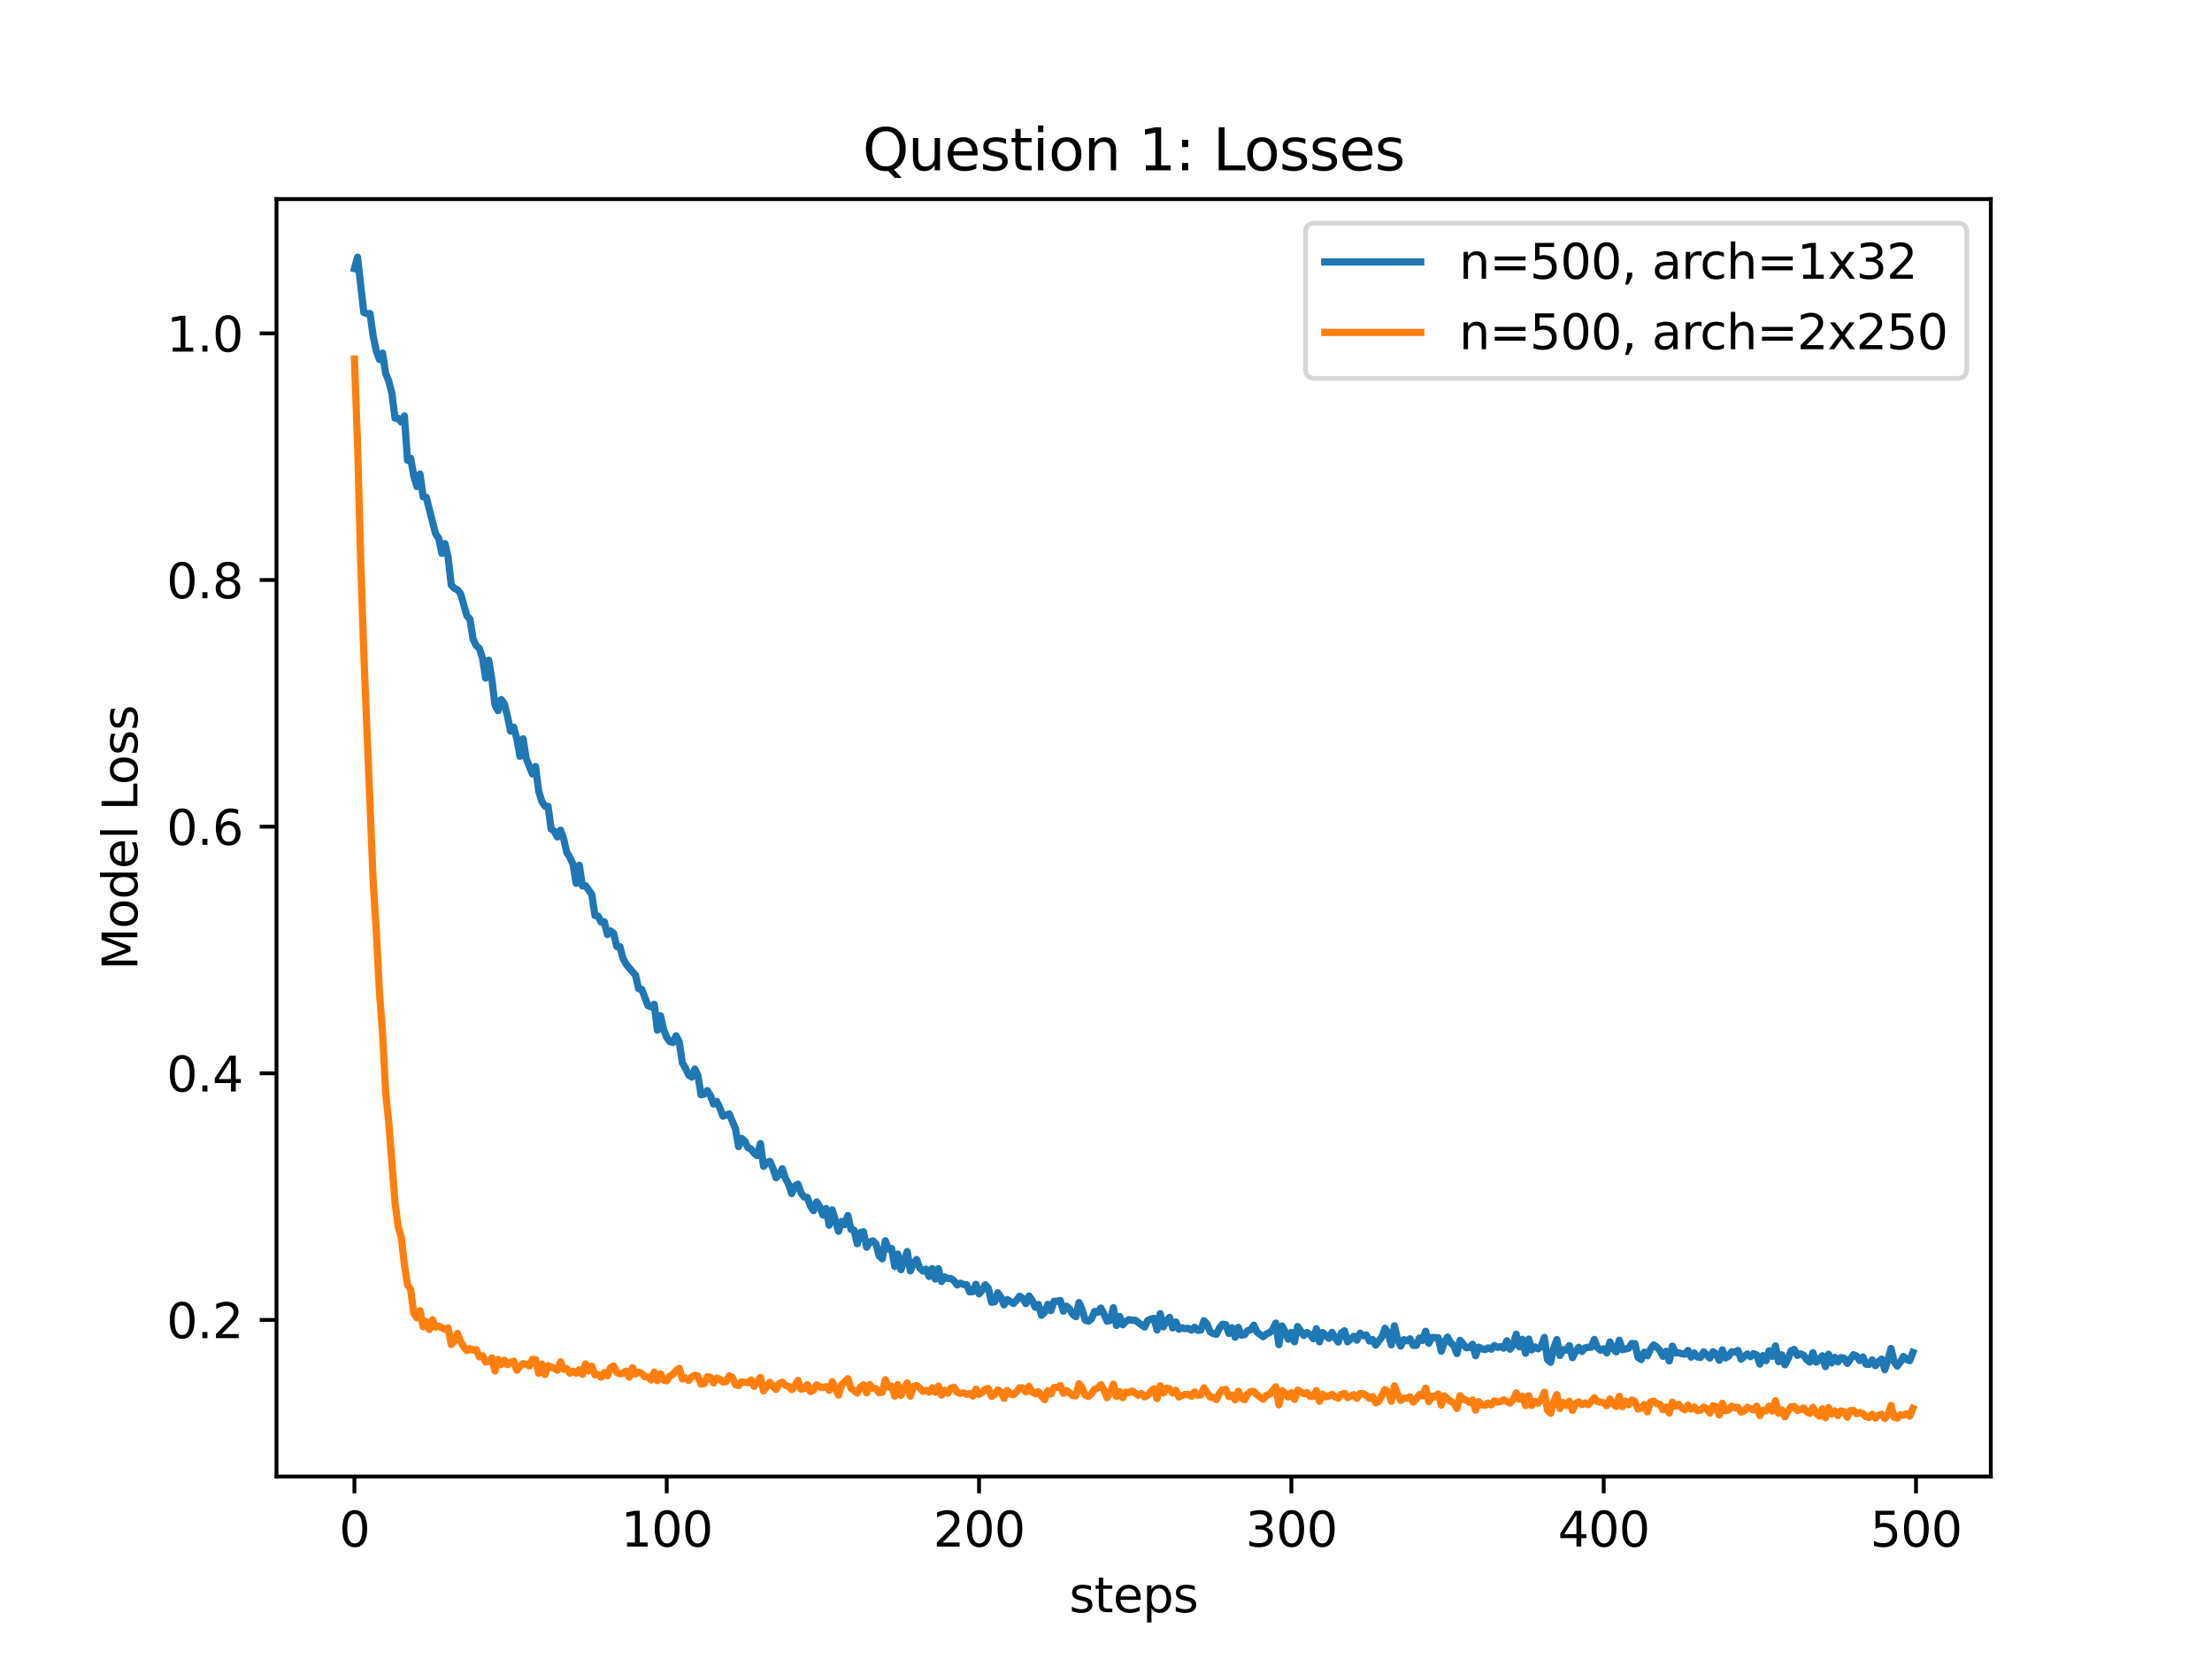 <?xml version="1.0" encoding="utf-8" standalone="no"?>
<!DOCTYPE svg PUBLIC "-//W3C//DTD SVG 1.1//EN"
  "http://www.w3.org/Graphics/SVG/1.1/DTD/svg11.dtd">
<svg height="345.6pt" version="1.1" viewBox="0 0 460.8 345.6" width="460.8pt" xmlns="http://www.w3.org/2000/svg" xmlns:xlink="http://www.w3.org/1999/xlink">
 <defs>
  <style type="text/css">*{stroke-linecap:butt;stroke-linejoin:round;}</style>
 </defs>
 <g id="figure_1">
  <g id="patch_1">
   <path d="M 0 345.6 
L 460.8 345.6 
L 460.8 0 
L 0 0 
z
" style="fill:#ffffff;"/>
  </g>
  <g id="axes_1">
   <g id="patch_2">
    <path d="M 57.6 307.584 
L 414.72 307.584 
L 414.72 41.472 
L 57.6 41.472 
z
" style="fill:#ffffff;"/>
   </g>
   <g id="matplotlib.axis_1">
    <g id="xtick_1">
     <g id="line2d_1">
      <defs>
       <path d="M 0 0 
L 0 3.5 
" id="m76ca72adc7" style="stroke:#000000;stroke-width:0.8;"/>
      </defs>
      <g>
       <use style="stroke:#000000;stroke-width:0.8;" x="73.833" xlink:href="#m76ca72adc7" y="307.584"/>
      </g>
     </g>
     <g id="text_1">
      <!-- 0 -->
      <g transform="translate(70.651 322.182)scale(0.1 -0.1)">
       <defs>
        <path d="M 2034 4250 
Q 1547 4250 1301 3770 
Q 1056 3291 1056 2328 
Q 1056 1369 1301 889 
Q 1547 409 2034 409 
Q 2525 409 2770 889 
Q 3016 1369 3016 2328 
Q 3016 3291 2770 3770 
Q 2525 4250 2034 4250 
z
M 2034 4750 
Q 2819 4750 3233 4129 
Q 3647 3509 3647 2328 
Q 3647 1150 3233 529 
Q 2819 -91 2034 -91 
Q 1250 -91 836 529 
Q 422 1150 422 2328 
Q 422 3509 836 4129 
Q 1250 4750 2034 4750 
z
" id="DejaVuSans-30" transform="scale(0.016)"/>
       </defs>
       <use xlink:href="#DejaVuSans-30"/>
      </g>
     </g>
    </g>
    <g id="xtick_2">
     <g id="line2d_2">
      <g>
       <use style="stroke:#000000;stroke-width:0.8;" x="138.894" xlink:href="#m76ca72adc7" y="307.584"/>
      </g>
     </g>
     <g id="text_2">
      <!-- 100 -->
      <g transform="translate(129.35 322.182)scale(0.1 -0.1)">
       <defs>
        <path d="M 794 531 
L 1825 531 
L 1825 4091 
L 703 3866 
L 703 4441 
L 1819 4666 
L 2450 4666 
L 2450 531 
L 3481 531 
L 3481 0 
L 794 0 
L 794 531 
z
" id="DejaVuSans-31" transform="scale(0.016)"/>
       </defs>
       <use xlink:href="#DejaVuSans-31"/>
       <use x="63.623" xlink:href="#DejaVuSans-30"/>
       <use x="127.246" xlink:href="#DejaVuSans-30"/>
      </g>
     </g>
    </g>
    <g id="xtick_3">
     <g id="line2d_3">
      <g>
       <use style="stroke:#000000;stroke-width:0.8;" x="203.955" xlink:href="#m76ca72adc7" y="307.584"/>
      </g>
     </g>
     <g id="text_3">
      <!-- 200 -->
      <g transform="translate(194.411 322.182)scale(0.1 -0.1)">
       <defs>
        <path d="M 1228 531 
L 3431 531 
L 3431 0 
L 469 0 
L 469 531 
Q 828 903 1448 1529 
Q 2069 2156 2228 2338 
Q 2531 2678 2651 2914 
Q 2772 3150 2772 3378 
Q 2772 3750 2511 3984 
Q 2250 4219 1831 4219 
Q 1534 4219 1204 4116 
Q 875 4013 500 3803 
L 500 4441 
Q 881 4594 1212 4672 
Q 1544 4750 1819 4750 
Q 2544 4750 2975 4387 
Q 3406 4025 3406 3419 
Q 3406 3131 3298 2873 
Q 3191 2616 2906 2266 
Q 2828 2175 2409 1742 
Q 1991 1309 1228 531 
z
" id="DejaVuSans-32" transform="scale(0.016)"/>
       </defs>
       <use xlink:href="#DejaVuSans-32"/>
       <use x="63.623" xlink:href="#DejaVuSans-30"/>
       <use x="127.246" xlink:href="#DejaVuSans-30"/>
      </g>
     </g>
    </g>
    <g id="xtick_4">
     <g id="line2d_4">
      <g>
       <use style="stroke:#000000;stroke-width:0.8;" x="269.016" xlink:href="#m76ca72adc7" y="307.584"/>
      </g>
     </g>
     <g id="text_4">
      <!-- 300 -->
      <g transform="translate(259.472 322.182)scale(0.1 -0.1)">
       <defs>
        <path d="M 2597 2516 
Q 3050 2419 3304 2112 
Q 3559 1806 3559 1356 
Q 3559 666 3084 287 
Q 2609 -91 1734 -91 
Q 1441 -91 1130 -33 
Q 819 25 488 141 
L 488 750 
Q 750 597 1062 519 
Q 1375 441 1716 441 
Q 2309 441 2620 675 
Q 2931 909 2931 1356 
Q 2931 1769 2642 2001 
Q 2353 2234 1838 2234 
L 1294 2234 
L 1294 2753 
L 1863 2753 
Q 2328 2753 2575 2939 
Q 2822 3125 2822 3475 
Q 2822 3834 2567 4026 
Q 2313 4219 1838 4219 
Q 1578 4219 1281 4162 
Q 984 4106 628 3988 
L 628 4550 
Q 988 4650 1302 4700 
Q 1616 4750 1894 4750 
Q 2613 4750 3031 4423 
Q 3450 4097 3450 3541 
Q 3450 3153 3228 2886 
Q 3006 2619 2597 2516 
z
" id="DejaVuSans-33" transform="scale(0.016)"/>
       </defs>
       <use xlink:href="#DejaVuSans-33"/>
       <use x="63.623" xlink:href="#DejaVuSans-30"/>
       <use x="127.246" xlink:href="#DejaVuSans-30"/>
      </g>
     </g>
    </g>
    <g id="xtick_5">
     <g id="line2d_5">
      <g>
       <use style="stroke:#000000;stroke-width:0.8;" x="334.077" xlink:href="#m76ca72adc7" y="307.584"/>
      </g>
     </g>
     <g id="text_5">
      <!-- 400 -->
      <g transform="translate(324.533 322.182)scale(0.1 -0.1)">
       <defs>
        <path d="M 2419 4116 
L 825 1625 
L 2419 1625 
L 2419 4116 
z
M 2253 4666 
L 3047 4666 
L 3047 1625 
L 3713 1625 
L 3713 1100 
L 3047 1100 
L 3047 0 
L 2419 0 
L 2419 1100 
L 313 1100 
L 313 1709 
L 2253 4666 
z
" id="DejaVuSans-34" transform="scale(0.016)"/>
       </defs>
       <use xlink:href="#DejaVuSans-34"/>
       <use x="63.623" xlink:href="#DejaVuSans-30"/>
       <use x="127.246" xlink:href="#DejaVuSans-30"/>
      </g>
     </g>
    </g>
    <g id="xtick_6">
     <g id="line2d_6">
      <g>
       <use style="stroke:#000000;stroke-width:0.8;" x="399.138" xlink:href="#m76ca72adc7" y="307.584"/>
      </g>
     </g>
     <g id="text_6">
      <!-- 500 -->
      <g transform="translate(389.594 322.182)scale(0.1 -0.1)">
       <defs>
        <path d="M 691 4666 
L 3169 4666 
L 3169 4134 
L 1269 4134 
L 1269 2991 
Q 1406 3038 1543 3061 
Q 1681 3084 1819 3084 
Q 2600 3084 3056 2656 
Q 3513 2228 3513 1497 
Q 3513 744 3044 326 
Q 2575 -91 1722 -91 
Q 1428 -91 1123 -41 
Q 819 9 494 109 
L 494 744 
Q 775 591 1075 516 
Q 1375 441 1709 441 
Q 2250 441 2565 725 
Q 2881 1009 2881 1497 
Q 2881 1984 2565 2268 
Q 2250 2553 1709 2553 
Q 1456 2553 1204 2497 
Q 953 2441 691 2322 
L 691 4666 
z
" id="DejaVuSans-35" transform="scale(0.016)"/>
       </defs>
       <use xlink:href="#DejaVuSans-35"/>
       <use x="63.623" xlink:href="#DejaVuSans-30"/>
       <use x="127.246" xlink:href="#DejaVuSans-30"/>
      </g>
     </g>
    </g>
    <g id="text_7">
     <!-- steps -->
     <g transform="translate(222.74 335.861)scale(0.1 -0.1)">
      <defs>
       <path d="M 2834 3397 
L 2834 2853 
Q 2591 2978 2328 3040 
Q 2066 3103 1784 3103 
Q 1356 3103 1142 2972 
Q 928 2841 928 2578 
Q 928 2378 1081 2264 
Q 1234 2150 1697 2047 
L 1894 2003 
Q 2506 1872 2764 1633 
Q 3022 1394 3022 966 
Q 3022 478 2636 193 
Q 2250 -91 1575 -91 
Q 1294 -91 989 -36 
Q 684 19 347 128 
L 347 722 
Q 666 556 975 473 
Q 1284 391 1588 391 
Q 1994 391 2212 530 
Q 2431 669 2431 922 
Q 2431 1156 2273 1281 
Q 2116 1406 1581 1522 
L 1381 1569 
Q 847 1681 609 1914 
Q 372 2147 372 2553 
Q 372 3047 722 3315 
Q 1072 3584 1716 3584 
Q 2034 3584 2315 3537 
Q 2597 3491 2834 3397 
z
" id="DejaVuSans-73" transform="scale(0.016)"/>
       <path d="M 1172 4494 
L 1172 3500 
L 2356 3500 
L 2356 3053 
L 1172 3053 
L 1172 1153 
Q 1172 725 1289 603 
Q 1406 481 1766 481 
L 2356 481 
L 2356 0 
L 1766 0 
Q 1100 0 847 248 
Q 594 497 594 1153 
L 594 3053 
L 172 3053 
L 172 3500 
L 594 3500 
L 594 4494 
L 1172 4494 
z
" id="DejaVuSans-74" transform="scale(0.016)"/>
       <path d="M 3597 1894 
L 3597 1613 
L 953 1613 
Q 991 1019 1311 708 
Q 1631 397 2203 397 
Q 2534 397 2845 478 
Q 3156 559 3463 722 
L 3463 178 
Q 3153 47 2828 -22 
Q 2503 -91 2169 -91 
Q 1331 -91 842 396 
Q 353 884 353 1716 
Q 353 2575 817 3079 
Q 1281 3584 2069 3584 
Q 2775 3584 3186 3129 
Q 3597 2675 3597 1894 
z
M 3022 2063 
Q 3016 2534 2758 2815 
Q 2500 3097 2075 3097 
Q 1594 3097 1305 2825 
Q 1016 2553 972 2059 
L 3022 2063 
z
" id="DejaVuSans-65" transform="scale(0.016)"/>
       <path d="M 1159 525 
L 1159 -1331 
L 581 -1331 
L 581 3500 
L 1159 3500 
L 1159 2969 
Q 1341 3281 1617 3432 
Q 1894 3584 2278 3584 
Q 2916 3584 3314 3078 
Q 3713 2572 3713 1747 
Q 3713 922 3314 415 
Q 2916 -91 2278 -91 
Q 1894 -91 1617 61 
Q 1341 213 1159 525 
z
M 3116 1747 
Q 3116 2381 2855 2742 
Q 2594 3103 2138 3103 
Q 1681 3103 1420 2742 
Q 1159 2381 1159 1747 
Q 1159 1113 1420 752 
Q 1681 391 2138 391 
Q 2594 391 2855 752 
Q 3116 1113 3116 1747 
z
" id="DejaVuSans-70" transform="scale(0.016)"/>
      </defs>
      <use xlink:href="#DejaVuSans-73"/>
      <use x="52.1" xlink:href="#DejaVuSans-74"/>
      <use x="91.309" xlink:href="#DejaVuSans-65"/>
      <use x="152.832" xlink:href="#DejaVuSans-70"/>
      <use x="216.309" xlink:href="#DejaVuSans-73"/>
     </g>
    </g>
   </g>
   <g id="matplotlib.axis_2">
    <g id="ytick_1">
     <g id="line2d_7">
      <defs>
       <path d="M 0 0 
L -3.5 0 
" id="m9df966c57f" style="stroke:#000000;stroke-width:0.8;"/>
      </defs>
      <g>
       <use style="stroke:#000000;stroke-width:0.8;" x="57.6" xlink:href="#m9df966c57f" y="274.959"/>
      </g>
     </g>
     <g id="text_8">
      <!-- 0.2 -->
      <g transform="translate(34.697 278.758)scale(0.1 -0.1)">
       <defs>
        <path d="M 684 794 
L 1344 794 
L 1344 0 
L 684 0 
L 684 794 
z
" id="DejaVuSans-2e" transform="scale(0.016)"/>
       </defs>
       <use xlink:href="#DejaVuSans-30"/>
       <use x="63.623" xlink:href="#DejaVuSans-2e"/>
       <use x="95.41" xlink:href="#DejaVuSans-32"/>
      </g>
     </g>
    </g>
    <g id="ytick_2">
     <g id="line2d_8">
      <g>
       <use style="stroke:#000000;stroke-width:0.8;" x="57.6" xlink:href="#m9df966c57f" y="223.582"/>
      </g>
     </g>
     <g id="text_9">
      <!-- 0.4 -->
      <g transform="translate(34.697 227.381)scale(0.1 -0.1)">
       <use xlink:href="#DejaVuSans-30"/>
       <use x="63.623" xlink:href="#DejaVuSans-2e"/>
       <use x="95.41" xlink:href="#DejaVuSans-34"/>
      </g>
     </g>
    </g>
    <g id="ytick_3">
     <g id="line2d_9">
      <g>
       <use style="stroke:#000000;stroke-width:0.8;" x="57.6" xlink:href="#m9df966c57f" y="172.205"/>
      </g>
     </g>
     <g id="text_10">
      <!-- 0.6 -->
      <g transform="translate(34.697 176.004)scale(0.1 -0.1)">
       <defs>
        <path d="M 2113 2584 
Q 1688 2584 1439 2293 
Q 1191 2003 1191 1497 
Q 1191 994 1439 701 
Q 1688 409 2113 409 
Q 2538 409 2786 701 
Q 3034 994 3034 1497 
Q 3034 2003 2786 2293 
Q 2538 2584 2113 2584 
z
M 3366 4563 
L 3366 3988 
Q 3128 4100 2886 4159 
Q 2644 4219 2406 4219 
Q 1781 4219 1451 3797 
Q 1122 3375 1075 2522 
Q 1259 2794 1537 2939 
Q 1816 3084 2150 3084 
Q 2853 3084 3261 2657 
Q 3669 2231 3669 1497 
Q 3669 778 3244 343 
Q 2819 -91 2113 -91 
Q 1303 -91 875 529 
Q 447 1150 447 2328 
Q 447 3434 972 4092 
Q 1497 4750 2381 4750 
Q 2619 4750 2861 4703 
Q 3103 4656 3366 4563 
z
" id="DejaVuSans-36" transform="scale(0.016)"/>
       </defs>
       <use xlink:href="#DejaVuSans-30"/>
       <use x="63.623" xlink:href="#DejaVuSans-2e"/>
       <use x="95.41" xlink:href="#DejaVuSans-36"/>
      </g>
     </g>
    </g>
    <g id="ytick_4">
     <g id="line2d_10">
      <g>
       <use style="stroke:#000000;stroke-width:0.8;" x="57.6" xlink:href="#m9df966c57f" y="120.827"/>
      </g>
     </g>
     <g id="text_11">
      <!-- 0.8 -->
      <g transform="translate(34.697 124.626)scale(0.1 -0.1)">
       <defs>
        <path d="M 2034 2216 
Q 1584 2216 1326 1975 
Q 1069 1734 1069 1313 
Q 1069 891 1326 650 
Q 1584 409 2034 409 
Q 2484 409 2743 651 
Q 3003 894 3003 1313 
Q 3003 1734 2745 1975 
Q 2488 2216 2034 2216 
z
M 1403 2484 
Q 997 2584 770 2862 
Q 544 3141 544 3541 
Q 544 4100 942 4425 
Q 1341 4750 2034 4750 
Q 2731 4750 3128 4425 
Q 3525 4100 3525 3541 
Q 3525 3141 3298 2862 
Q 3072 2584 2669 2484 
Q 3125 2378 3379 2068 
Q 3634 1759 3634 1313 
Q 3634 634 3220 271 
Q 2806 -91 2034 -91 
Q 1263 -91 848 271 
Q 434 634 434 1313 
Q 434 1759 690 2068 
Q 947 2378 1403 2484 
z
M 1172 3481 
Q 1172 3119 1398 2916 
Q 1625 2713 2034 2713 
Q 2441 2713 2670 2916 
Q 2900 3119 2900 3481 
Q 2900 3844 2670 4047 
Q 2441 4250 2034 4250 
Q 1625 4250 1398 4047 
Q 1172 3844 1172 3481 
z
" id="DejaVuSans-38" transform="scale(0.016)"/>
       </defs>
       <use xlink:href="#DejaVuSans-30"/>
       <use x="63.623" xlink:href="#DejaVuSans-2e"/>
       <use x="95.41" xlink:href="#DejaVuSans-38"/>
      </g>
     </g>
    </g>
    <g id="ytick_5">
     <g id="line2d_11">
      <g>
       <use style="stroke:#000000;stroke-width:0.8;" x="57.6" xlink:href="#m9df966c57f" y="69.45"/>
      </g>
     </g>
     <g id="text_12">
      <!-- 1.0 -->
      <g transform="translate(34.697 73.249)scale(0.1 -0.1)">
       <use xlink:href="#DejaVuSans-31"/>
       <use x="63.623" xlink:href="#DejaVuSans-2e"/>
       <use x="95.41" xlink:href="#DejaVuSans-30"/>
      </g>
     </g>
    </g>
    <g id="text_13">
     <!-- Model Loss -->
     <g transform="translate(28.617 202.098)rotate(-90)scale(0.1 -0.1)">
      <defs>
       <path d="M 628 4666 
L 1569 4666 
L 2759 1491 
L 3956 4666 
L 4897 4666 
L 4897 0 
L 4281 0 
L 4281 4097 
L 3078 897 
L 2444 897 
L 1241 4097 
L 1241 0 
L 628 0 
L 628 4666 
z
" id="DejaVuSans-4d" transform="scale(0.016)"/>
       <path d="M 1959 3097 
Q 1497 3097 1228 2736 
Q 959 2375 959 1747 
Q 959 1119 1226 758 
Q 1494 397 1959 397 
Q 2419 397 2687 759 
Q 2956 1122 2956 1747 
Q 2956 2369 2687 2733 
Q 2419 3097 1959 3097 
z
M 1959 3584 
Q 2709 3584 3137 3096 
Q 3566 2609 3566 1747 
Q 3566 888 3137 398 
Q 2709 -91 1959 -91 
Q 1206 -91 779 398 
Q 353 888 353 1747 
Q 353 2609 779 3096 
Q 1206 3584 1959 3584 
z
" id="DejaVuSans-6f" transform="scale(0.016)"/>
       <path d="M 2906 2969 
L 2906 4863 
L 3481 4863 
L 3481 0 
L 2906 0 
L 2906 525 
Q 2725 213 2448 61 
Q 2172 -91 1784 -91 
Q 1150 -91 751 415 
Q 353 922 353 1747 
Q 353 2572 751 3078 
Q 1150 3584 1784 3584 
Q 2172 3584 2448 3432 
Q 2725 3281 2906 2969 
z
M 947 1747 
Q 947 1113 1208 752 
Q 1469 391 1925 391 
Q 2381 391 2643 752 
Q 2906 1113 2906 1747 
Q 2906 2381 2643 2742 
Q 2381 3103 1925 3103 
Q 1469 3103 1208 2742 
Q 947 2381 947 1747 
z
" id="DejaVuSans-64" transform="scale(0.016)"/>
       <path d="M 603 4863 
L 1178 4863 
L 1178 0 
L 603 0 
L 603 4863 
z
" id="DejaVuSans-6c" transform="scale(0.016)"/>
       <path id="DejaVuSans-20" transform="scale(0.016)"/>
       <path d="M 628 4666 
L 1259 4666 
L 1259 531 
L 3531 531 
L 3531 0 
L 628 0 
L 628 4666 
z
" id="DejaVuSans-4c" transform="scale(0.016)"/>
      </defs>
      <use xlink:href="#DejaVuSans-4d"/>
      <use x="86.279" xlink:href="#DejaVuSans-6f"/>
      <use x="147.461" xlink:href="#DejaVuSans-64"/>
      <use x="210.938" xlink:href="#DejaVuSans-65"/>
      <use x="272.461" xlink:href="#DejaVuSans-6c"/>
      <use x="300.244" xlink:href="#DejaVuSans-20"/>
      <use x="332.031" xlink:href="#DejaVuSans-4c"/>
      <use x="385.994" xlink:href="#DejaVuSans-6f"/>
      <use x="447.176" xlink:href="#DejaVuSans-73"/>
      <use x="499.275" xlink:href="#DejaVuSans-73"/>
     </g>
    </g>
   </g>
   <g id="line2d_12">
    <path clip-path="url(#p68b4cc0ec9)" d="M 73.833 55.967 
L 74.483 53.568 
L 75.785 65.085 
L 76.435 65.334 
L 77.086 65.322 
L 77.736 70.009 
L 78.387 73.131 
L 79.038 74.884 
L 79.688 73.551 
L 80.339 77.78 
L 80.989 79.397 
L 81.64 81.946 
L 82.291 87.108 
L 82.941 87.149 
L 83.592 87.921 
L 84.242 86.648 
L 84.893 95.896 
L 85.544 95.457 
L 86.194 99.14 
L 86.845 101.352 
L 87.496 98.759 
L 88.146 103.489 
L 88.797 103.59 
L 90.749 111.21 
L 91.399 112.167 
L 92.05 115.294 
L 92.7 113.242 
L 93.351 116.079 
L 94.002 121.874 
L 94.652 122.55 
L 95.303 122.877 
L 95.953 123.675 
L 97.255 128.262 
L 97.905 129.014 
L 98.556 133.164 
L 99.207 134.494 
L 99.857 135.075 
L 100.508 137.074 
L 101.158 141.251 
L 101.809 137.54 
L 102.46 141.482 
L 103.11 146.832 
L 103.761 148.062 
L 104.411 145.723 
L 105.062 146.617 
L 105.713 149.203 
L 106.363 152.313 
L 107.014 151.478 
L 107.664 153.915 
L 108.315 157.56 
L 108.966 153.901 
L 109.616 158.006 
L 110.918 161.239 
L 111.568 159.682 
L 112.219 164.823 
L 112.869 166.926 
L 113.52 167.952 
L 114.171 167.967 
L 114.821 172.706 
L 115.472 173.164 
L 116.122 174.354 
L 116.773 172.933 
L 117.424 174.761 
L 118.074 177.594 
L 118.725 178.639 
L 119.375 180.062 
L 120.026 184.022 
L 120.677 180.25 
L 121.327 184.568 
L 121.978 184.494 
L 123.279 186.309 
L 123.93 190.719 
L 124.58 190.828 
L 125.231 192.109 
L 125.882 192.009 
L 126.532 194.675 
L 127.183 193.929 
L 127.833 194.425 
L 128.484 197.189 
L 129.135 197.195 
L 129.785 199.619 
L 130.436 200.88 
L 131.737 202.409 
L 132.388 203.15 
L 133.038 205.953 
L 133.689 206.102 
L 134.99 209.5 
L 135.641 209.762 
L 136.291 209.213 
L 136.942 214.606 
L 137.593 211.599 
L 138.243 214.462 
L 138.894 216.11 
L 139.544 216.979 
L 140.195 217.18 
L 140.846 215.77 
L 141.496 217.049 
L 142.147 221.414 
L 142.797 222.525 
L 143.448 223.925 
L 144.099 224.388 
L 144.749 222.699 
L 145.4 224.103 
L 146.05 228.069 
L 146.701 227.932 
L 147.352 227.194 
L 148.002 228.24 
L 148.653 230.001 
L 149.304 229.451 
L 149.954 230.771 
L 150.605 232.527 
L 151.906 232.046 
L 153.207 235.133 
L 153.858 238.861 
L 154.508 237.155 
L 155.159 237.71 
L 155.81 239.111 
L 156.46 239.387 
L 157.111 240.252 
L 157.761 240.754 
L 158.412 238.222 
L 159.063 242.981 
L 159.713 242.244 
L 160.364 241.929 
L 161.015 243.376 
L 161.665 245.344 
L 162.316 244.698 
L 162.966 243.473 
L 163.617 245.494 
L 164.268 246.676 
L 164.918 248.639 
L 165.569 247.088 
L 166.219 246.673 
L 166.87 248.522 
L 167.521 249.373 
L 168.171 249.426 
L 168.822 251.23 
L 169.472 252.204 
L 170.123 250.372 
L 170.774 251.356 
L 171.424 253.111 
L 172.075 251.754 
L 172.725 255.241 
L 173.376 252.034 
L 174.677 256.503 
L 175.328 254.439 
L 175.979 255.121 
L 176.629 253.208 
L 177.28 256.101 
L 177.93 256.28 
L 178.581 259.097 
L 179.232 256.769 
L 179.882 256.591 
L 180.533 259.816 
L 181.183 258.777 
L 181.834 258.486 
L 182.485 259.12 
L 183.135 261.607 
L 183.786 262.236 
L 184.436 258.483 
L 185.087 260.179 
L 185.738 260.082 
L 186.388 263.827 
L 187.039 261.257 
L 187.69 264.499 
L 188.991 260.713 
L 189.641 264.754 
L 190.292 263.268 
L 190.943 262.381 
L 191.593 264.129 
L 192.244 264.778 
L 192.894 264.385 
L 193.545 265.918 
L 194.196 264.266 
L 194.846 266.46 
L 195.497 264.295 
L 196.147 266.958 
L 196.798 266.003 
L 197.449 266.342 
L 198.099 266.332 
L 198.75 266.819 
L 199.401 267.676 
L 200.051 267.311 
L 200.702 267.583 
L 201.352 267.615 
L 202.003 269.111 
L 202.654 269.074 
L 203.304 267.554 
L 203.955 269.543 
L 204.605 268.795 
L 205.256 267.645 
L 205.907 268.4 
L 206.557 271.307 
L 207.208 271.188 
L 207.858 269.301 
L 208.509 270.226 
L 209.16 271.839 
L 209.81 270.718 
L 211.112 271.541 
L 211.762 270.862 
L 212.413 270.018 
L 213.063 270.478 
L 213.714 271.572 
L 214.365 269.984 
L 215.015 270.885 
L 215.666 272.326 
L 216.316 271.734 
L 216.967 273.993 
L 217.618 273.399 
L 218.268 271.712 
L 218.919 273.031 
L 219.569 271.073 
L 220.22 271.062 
L 220.871 270.918 
L 221.521 273.137 
L 222.172 272.104 
L 222.822 272.688 
L 223.473 273.823 
L 224.124 274.289 
L 224.774 271.346 
L 225.425 272.83 
L 226.076 275.008 
L 226.726 275.215 
L 227.377 274.748 
L 228.027 273.198 
L 228.678 273.374 
L 229.329 272.497 
L 229.979 273.738 
L 230.63 275.233 
L 231.28 275.072 
L 231.931 272.416 
L 232.582 276.124 
L 233.232 274.23 
L 233.883 275.977 
L 234.533 275.288 
L 235.184 274.891 
L 235.835 275.056 
L 236.485 275.029 
L 238.437 276.446 
L 239.088 275.084 
L 239.738 274.783 
L 240.389 274.635 
L 241.04 277.065 
L 241.69 273.661 
L 242.341 276.408 
L 242.991 275.187 
L 243.642 274.428 
L 244.293 276.639 
L 244.943 275.383 
L 245.594 276.907 
L 246.244 276.601 
L 246.895 276.782 
L 247.546 276.715 
L 248.196 277.095 
L 248.847 276.484 
L 249.498 277.135 
L 250.148 277.083 
L 250.799 275.12 
L 251.449 275.818 
L 252.1 277.461 
L 252.751 277.808 
L 253.401 277.967 
L 254.052 276.626 
L 254.702 275.855 
L 255.353 275.968 
L 256.004 277.789 
L 256.654 276.59 
L 257.305 278.574 
L 257.955 276.512 
L 258.606 278.156 
L 259.257 278.042 
L 259.907 277.205 
L 260.558 277.004 
L 261.208 276.057 
L 261.859 277.517 
L 263.16 278.463 
L 263.811 277.891 
L 264.462 277.621 
L 265.112 277.011 
L 265.763 275.618 
L 266.413 280.113 
L 267.064 276.215 
L 267.715 277.381 
L 268.365 278.981 
L 269.016 277.565 
L 269.666 279.521 
L 270.317 276.337 
L 271.618 278.203 
L 272.269 277.588 
L 272.919 278.006 
L 273.57 278.884 
L 274.221 276.809 
L 274.871 279.527 
L 275.522 277.586 
L 276.823 278.802 
L 277.474 277.561 
L 278.124 278.681 
L 278.775 279.572 
L 279.426 277.701 
L 280.076 277.23 
L 280.727 279.538 
L 282.028 278.36 
L 282.679 279.179 
L 283.329 277.72 
L 283.98 278.253 
L 284.63 278.107 
L 285.281 279.366 
L 285.932 279.031 
L 286.582 280.225 
L 287.884 278.498 
L 288.534 276.692 
L 289.185 277.711 
L 289.835 280.164 
L 290.486 276.181 
L 291.137 278.947 
L 291.787 280.415 
L 292.438 279.064 
L 293.088 279.317 
L 293.739 278.902 
L 294.39 280.253 
L 295.04 280.266 
L 295.691 278.718 
L 296.341 279.244 
L 296.992 277.328 
L 297.643 279.824 
L 298.293 278.613 
L 299.595 278.672 
L 300.245 281.484 
L 300.896 279.554 
L 301.546 278.533 
L 302.197 279.726 
L 302.848 280.333 
L 303.498 281.978 
L 304.149 279.203 
L 305.45 280.766 
L 306.101 280.7 
L 306.751 280.035 
L 307.402 282.431 
L 308.052 280.625 
L 308.703 280.983 
L 309.354 281.155 
L 310.004 280.777 
L 310.655 281.059 
L 311.305 280.296 
L 311.956 280.673 
L 312.607 280.529 
L 313.257 280.844 
L 313.908 279.307 
L 314.559 281.056 
L 315.209 280.238 
L 315.86 277.95 
L 316.51 280.572 
L 317.161 279.007 
L 317.812 281.907 
L 318.462 278.95 
L 319.113 281.202 
L 319.763 280.584 
L 320.414 280.994 
L 321.065 280.515 
L 321.715 278.606 
L 322.366 283.222 
L 323.016 283.794 
L 323.667 280.83 
L 324.318 279.059 
L 324.968 282.367 
L 325.619 281.164 
L 326.27 281.263 
L 326.92 280.314 
L 327.571 282.828 
L 328.221 281.547 
L 328.872 280.663 
L 329.523 281.549 
L 330.173 280.792 
L 330.824 280.652 
L 331.474 280.663 
L 332.125 279.025 
L 332.776 280.71 
L 333.426 281.299 
L 334.077 280.97 
L 334.727 281.837 
L 335.378 279.566 
L 336.029 280.927 
L 336.679 281.623 
L 337.33 279.196 
L 337.981 281.18 
L 339.282 280.854 
L 339.932 279.881 
L 340.583 279.886 
L 341.234 282.768 
L 341.884 283.224 
L 342.535 281.681 
L 343.185 282.425 
L 343.836 281.041 
L 344.487 280.176 
L 345.137 280.612 
L 345.788 281.369 
L 346.438 282.549 
L 347.089 281.484 
L 347.74 283.516 
L 348.39 280.426 
L 349.041 281.828 
L 349.691 281.794 
L 350.342 282.007 
L 350.993 282.094 
L 351.643 281.314 
L 352.294 282.71 
L 352.945 281.831 
L 353.595 282.686 
L 354.246 282.784 
L 354.896 281.616 
L 356.198 282.905 
L 356.848 281.58 
L 357.499 282.041 
L 358.149 283.371 
L 358.8 281.209 
L 359.451 282.885 
L 360.101 282.525 
L 360.752 281.584 
L 361.402 281.669 
L 362.053 281.319 
L 362.704 283.142 
L 364.005 282.049 
L 364.656 282.632 
L 365.306 281.981 
L 365.957 282.266 
L 366.607 284.171 
L 367.258 282.388 
L 367.909 283.457 
L 368.559 281.388 
L 369.21 282.557 
L 369.86 280.386 
L 370.511 283.658 
L 371.162 282.23 
L 371.812 284.316 
L 372.463 283.133 
L 373.113 281.41 
L 373.764 281.105 
L 374.415 282.346 
L 375.065 282.037 
L 375.716 282.308 
L 376.367 283.23 
L 377.017 283.749 
L 377.668 281.786 
L 378.318 283.762 
L 378.969 283.319 
L 379.62 282.427 
L 380.27 284.699 
L 380.921 282.107 
L 381.571 283.903 
L 382.222 282.75 
L 382.873 283.716 
L 383.523 282.796 
L 384.174 282.946 
L 384.824 284.016 
L 386.126 282.208 
L 386.776 282.506 
L 387.427 283.431 
L 388.078 282.68 
L 388.728 284.192 
L 389.379 284.244 
L 390.029 283.293 
L 390.68 284.501 
L 391.331 283.665 
L 391.981 283.121 
L 392.632 285.326 
L 393.282 283.33 
L 393.933 280.904 
L 394.584 283.669 
L 395.234 284.591 
L 395.885 283.737 
L 396.535 282.57 
L 397.186 283.242 
L 397.837 283.457 
L 398.487 281.734 
L 398.487 281.734 
" style="fill:none;stroke:#1f77b4;stroke-linecap:square;stroke-width:1.5;"/>
   </g>
   <g id="line2d_13">
    <path clip-path="url(#p68b4cc0ec9)" d="M 73.833 74.792 
L 74.483 92.36 
L 75.134 116.808 
L 75.785 136.078 
L 77.736 183.571 
L 78.387 194.076 
L 79.038 206.502 
L 79.688 215.073 
L 80.339 227.617 
L 80.989 233.825 
L 82.291 250.581 
L 82.941 255.501 
L 83.592 257.791 
L 84.242 263.426 
L 84.893 267.705 
L 85.544 268.571 
L 86.194 273.577 
L 86.845 274.531 
L 87.496 273.023 
L 88.146 276.392 
L 88.797 275.29 
L 89.447 276.949 
L 90.098 274.893 
L 90.749 276.473 
L 91.399 276.273 
L 92.7 276.936 
L 93.351 276.602 
L 94.002 280.079 
L 94.652 279.295 
L 95.303 277.771 
L 95.953 279.502 
L 96.604 280.563 
L 97.255 281.359 
L 97.905 280.942 
L 98.556 281.216 
L 99.207 281.169 
L 99.857 282.663 
L 100.508 282.427 
L 101.158 283.71 
L 101.809 283.631 
L 102.46 282.886 
L 103.11 285.614 
L 103.761 283.19 
L 104.411 284.266 
L 105.062 283.362 
L 105.713 284.276 
L 106.363 283.803 
L 107.014 283.54 
L 107.664 285.45 
L 108.315 284.633 
L 108.966 284.069 
L 109.616 284.2 
L 110.267 284.552 
L 110.918 283.195 
L 111.568 283.201 
L 112.219 286.088 
L 112.869 284.157 
L 113.52 286.351 
L 114.171 284.507 
L 114.821 284.753 
L 116.122 285.448 
L 116.773 283.693 
L 117.424 285.241 
L 118.074 285.111 
L 118.725 286.063 
L 119.375 285.647 
L 120.026 286.058 
L 120.677 285.341 
L 121.327 286.299 
L 121.978 284.125 
L 122.629 285.601 
L 123.279 284.598 
L 123.93 286.397 
L 124.58 286.34 
L 125.231 286.895 
L 125.882 285.941 
L 126.532 286.587 
L 127.183 284.895 
L 127.833 284.573 
L 128.484 285.929 
L 129.135 286.183 
L 129.785 286.068 
L 130.436 285.618 
L 131.086 286.889 
L 131.737 284.931 
L 132.388 286.214 
L 133.038 285.86 
L 133.689 286.127 
L 134.339 286.807 
L 134.99 286.842 
L 135.641 287.465 
L 136.291 285.836 
L 136.942 287.601 
L 137.593 286.174 
L 138.243 287.517 
L 138.894 287.645 
L 139.544 286.662 
L 140.195 286.279 
L 140.846 285.511 
L 141.496 285.051 
L 142.147 287.284 
L 142.797 287.035 
L 143.448 287.585 
L 144.099 286.84 
L 144.749 286.486 
L 145.4 286.668 
L 146.05 288.366 
L 146.701 288.243 
L 147.352 286.797 
L 148.002 286.907 
L 148.653 288.097 
L 149.304 287.079 
L 149.954 287.336 
L 150.605 287.887 
L 151.255 287.809 
L 151.906 286.615 
L 152.557 286.935 
L 153.207 288.459 
L 153.858 288.653 
L 154.508 287.838 
L 155.81 288.041 
L 156.46 287.466 
L 157.111 288.812 
L 158.412 286.948 
L 159.063 289.743 
L 160.364 287.946 
L 161.015 288.793 
L 161.665 289.442 
L 162.316 288.223 
L 162.966 287.934 
L 163.617 288.594 
L 164.268 288.791 
L 164.918 289.482 
L 165.569 288.75 
L 166.219 287.566 
L 166.87 289.382 
L 167.521 289.295 
L 168.171 288.443 
L 168.822 289.904 
L 169.472 289.572 
L 170.123 288.484 
L 170.774 288.916 
L 171.424 289.043 
L 172.075 288.857 
L 172.725 289.627 
L 173.376 287.834 
L 174.677 290.625 
L 175.328 288.52 
L 176.629 287.215 
L 177.28 289.201 
L 178.581 290.196 
L 179.232 288.956 
L 179.882 288.487 
L 180.533 290.159 
L 181.183 288.44 
L 181.834 289.242 
L 182.485 289.277 
L 183.135 290.159 
L 183.786 290.014 
L 184.436 287.425 
L 185.087 288.935 
L 185.738 288.75 
L 186.388 290.853 
L 187.039 288.432 
L 187.69 290.7 
L 188.34 289.128 
L 188.991 288.1 
L 189.641 290.858 
L 190.292 288.815 
L 190.943 288.65 
L 191.593 289.103 
L 192.244 289.847 
L 192.894 289.652 
L 193.545 290.021 
L 194.196 289.112 
L 194.846 290.027 
L 195.497 288.748 
L 196.147 290.621 
L 196.798 289.621 
L 197.449 290.225 
L 198.099 289.151 
L 198.75 289.003 
L 199.401 290.026 
L 200.051 290.28 
L 200.702 290.169 
L 201.352 290.459 
L 202.003 290.294 
L 202.654 290.825 
L 203.304 289.382 
L 203.955 290.469 
L 204.605 290.056 
L 205.256 289.408 
L 205.907 289.26 
L 206.557 290.906 
L 207.208 290.517 
L 207.858 289.539 
L 208.509 289.92 
L 209.16 291.302 
L 209.81 289.678 
L 210.461 290.336 
L 211.112 290.564 
L 211.762 289.954 
L 212.413 289.104 
L 213.063 289.155 
L 213.714 289.964 
L 214.365 288.802 
L 215.015 289.966 
L 215.666 290.34 
L 216.316 289.892 
L 216.967 290.88 
L 217.618 291.568 
L 218.268 289.711 
L 218.919 290.402 
L 219.569 289.037 
L 220.22 289.054 
L 220.871 288.625 
L 221.521 290.231 
L 222.172 289.669 
L 223.473 290.74 
L 224.124 290.772 
L 224.774 288.261 
L 225.425 289.116 
L 226.076 290.638 
L 226.726 290.916 
L 227.377 290.313 
L 228.027 289.404 
L 228.678 289.148 
L 229.329 288.455 
L 229.979 289.531 
L 230.63 291.178 
L 231.28 290.156 
L 231.931 288.356 
L 232.582 290.908 
L 233.232 289.882 
L 233.883 291.161 
L 234.533 290.017 
L 235.184 290.101 
L 235.835 289.778 
L 237.136 290.67 
L 237.787 290.289 
L 238.437 291.004 
L 239.088 290.682 
L 239.738 289.886 
L 240.389 289.309 
L 241.04 291.372 
L 241.69 288.685 
L 242.341 290.2 
L 242.991 289.165 
L 243.642 289.348 
L 244.293 290.207 
L 244.943 289.64 
L 245.594 291.022 
L 246.244 290.693 
L 246.895 290.488 
L 247.546 290.474 
L 248.196 290.857 
L 248.847 289.948 
L 249.498 290.669 
L 250.148 290.587 
L 250.799 289.114 
L 252.1 291.036 
L 252.751 291.097 
L 253.401 291.561 
L 254.052 290.235 
L 254.702 289.516 
L 255.353 289.447 
L 256.004 290.936 
L 256.654 290.621 
L 257.305 291.608 
L 257.955 289.802 
L 258.606 291.184 
L 259.257 291.596 
L 259.907 290.417 
L 260.558 289.886 
L 261.208 289.882 
L 261.859 290.562 
L 263.16 291.492 
L 263.811 290.683 
L 264.462 290.47 
L 265.763 288.889 
L 266.413 292.672 
L 267.064 289.71 
L 267.715 290.252 
L 268.365 291.014 
L 269.016 290.138 
L 269.666 291.531 
L 270.317 289.588 
L 271.618 290.336 
L 272.269 290.121 
L 272.919 290.897 
L 273.57 290.905 
L 274.221 289.683 
L 274.871 291.923 
L 275.522 290.405 
L 276.173 290.983 
L 276.823 290.816 
L 277.474 290.454 
L 278.124 290.978 
L 278.775 291.266 
L 279.426 290.455 
L 280.076 290.267 
L 280.727 291.141 
L 282.028 290.523 
L 282.679 291.295 
L 283.329 290.288 
L 283.98 290.313 
L 284.63 290.703 
L 285.281 291.322 
L 285.932 290.913 
L 286.582 292.243 
L 287.233 291.892 
L 288.534 289.471 
L 289.185 290.018 
L 289.835 291.908 
L 290.486 288.681 
L 291.137 290.39 
L 291.787 291.747 
L 292.438 291.284 
L 293.088 291.256 
L 293.739 290.988 
L 294.39 292.095 
L 295.04 291.433 
L 295.691 290.492 
L 296.341 290.793 
L 296.992 289.186 
L 297.643 291.993 
L 298.293 290.881 
L 298.944 290.99 
L 299.595 290.392 
L 300.245 292.719 
L 300.896 290.804 
L 302.197 291.914 
L 302.848 292.251 
L 303.498 293.408 
L 304.149 290.743 
L 304.799 291.476 
L 305.45 291.692 
L 306.101 292.144 
L 306.751 291.658 
L 307.402 293.757 
L 308.052 291.98 
L 308.703 292.68 
L 309.354 292.76 
L 310.004 292.284 
L 310.655 292.67 
L 311.305 291.825 
L 311.956 292.112 
L 312.607 291.934 
L 313.257 291.6 
L 314.559 292.287 
L 315.209 291.627 
L 315.86 290.16 
L 316.51 291.469 
L 317.161 290.867 
L 317.812 292.832 
L 318.462 290.752 
L 319.113 292.788 
L 319.763 291.931 
L 320.414 292.312 
L 321.065 291.564 
L 321.715 290.029 
L 322.366 293.734 
L 323.016 294.417 
L 323.667 292.003 
L 324.318 290.511 
L 324.968 293.423 
L 325.619 292.169 
L 326.27 292.796 
L 326.92 291.893 
L 327.571 293.815 
L 328.221 292.427 
L 328.872 292.022 
L 329.523 292.611 
L 330.173 292.248 
L 330.824 292.636 
L 331.474 291.992 
L 332.125 291.177 
L 332.776 291.962 
L 334.077 292.215 
L 334.727 292.828 
L 335.378 291.446 
L 336.029 292.477 
L 336.679 293.003 
L 337.33 290.879 
L 337.981 293.035 
L 338.631 291.874 
L 339.282 292.629 
L 339.932 291.633 
L 340.583 291.971 
L 341.234 293.53 
L 341.884 293.335 
L 342.535 292.591 
L 343.185 294.142 
L 343.836 292.044 
L 344.487 291.883 
L 345.137 292.407 
L 345.788 292.558 
L 346.438 293.668 
L 347.089 293.09 
L 347.74 294.369 
L 348.39 292.089 
L 349.041 292.929 
L 349.691 292.548 
L 350.342 293.295 
L 350.993 293.687 
L 351.643 292.714 
L 352.294 293.549 
L 352.945 293.104 
L 353.595 293.871 
L 354.246 293.769 
L 354.896 293.137 
L 355.547 293.428 
L 356.198 294.373 
L 356.848 292.857 
L 357.499 293.022 
L 358.149 294.765 
L 358.8 292.327 
L 359.451 293.893 
L 360.101 293.719 
L 360.752 292.951 
L 361.402 293.279 
L 362.053 293.169 
L 362.704 294.173 
L 363.354 293.909 
L 364.005 293.16 
L 365.306 293.726 
L 365.957 292.924 
L 366.607 294.871 
L 367.258 293.801 
L 367.909 293.891 
L 368.559 292.916 
L 369.21 293.945 
L 369.86 291.791 
L 370.511 294.398 
L 371.162 293.706 
L 371.812 295.156 
L 372.463 293.992 
L 373.113 293.065 
L 373.764 292.988 
L 374.415 293.818 
L 375.065 293.648 
L 375.716 293.292 
L 376.367 294.095 
L 377.017 294.434 
L 377.668 293.17 
L 378.318 294.422 
L 378.969 294.985 
L 379.62 293.474 
L 380.27 295.362 
L 380.921 293.247 
L 381.571 294.549 
L 382.222 293.918 
L 382.873 294.878 
L 383.523 293.913 
L 384.174 294.135 
L 384.824 295.224 
L 385.475 293.856 
L 386.126 293.82 
L 386.776 294.508 
L 387.427 294.253 
L 388.078 294.479 
L 388.728 295.138 
L 389.379 295.293 
L 390.029 294.613 
L 390.68 295.413 
L 391.331 294.849 
L 391.981 294.615 
L 392.632 295.488 
L 393.282 294.781 
L 393.933 292.766 
L 394.584 295.223 
L 395.234 295.437 
L 395.885 294.732 
L 396.535 294.793 
L 397.186 294.514 
L 397.837 295.015 
L 398.487 293.406 
L 398.487 293.406 
" style="fill:none;stroke:#ff7f0e;stroke-linecap:square;stroke-width:1.5;"/>
   </g>
   <g id="patch_3">
    <path d="M 57.6 307.584 
L 57.6 41.472 
" style="fill:none;stroke:#000000;stroke-linecap:square;stroke-linejoin:miter;stroke-width:0.8;"/>
   </g>
   <g id="patch_4">
    <path d="M 414.72 307.584 
L 414.72 41.472 
" style="fill:none;stroke:#000000;stroke-linecap:square;stroke-linejoin:miter;stroke-width:0.8;"/>
   </g>
   <g id="patch_5">
    <path d="M 57.6 307.584 
L 414.72 307.584 
" style="fill:none;stroke:#000000;stroke-linecap:square;stroke-linejoin:miter;stroke-width:0.8;"/>
   </g>
   <g id="patch_6">
    <path d="M 57.6 41.472 
L 414.72 41.472 
" style="fill:none;stroke:#000000;stroke-linecap:square;stroke-linejoin:miter;stroke-width:0.8;"/>
   </g>
   <g id="text_14">
    <!-- Question 1: Losses -->
    <g transform="translate(179.693 35.472)scale(0.12 -0.12)">
     <defs>
      <path d="M 2522 4238 
Q 1834 4238 1429 3725 
Q 1025 3213 1025 2328 
Q 1025 1447 1429 934 
Q 1834 422 2522 422 
Q 3209 422 3611 934 
Q 4013 1447 4013 2328 
Q 4013 3213 3611 3725 
Q 3209 4238 2522 4238 
z
M 3406 84 
L 4238 -825 
L 3475 -825 
L 2784 -78 
Q 2681 -84 2626 -87 
Q 2572 -91 2522 -91 
Q 1538 -91 948 567 
Q 359 1225 359 2328 
Q 359 3434 948 4092 
Q 1538 4750 2522 4750 
Q 3503 4750 4090 4092 
Q 4678 3434 4678 2328 
Q 4678 1516 4351 937 
Q 4025 359 3406 84 
z
" id="DejaVuSans-51" transform="scale(0.016)"/>
      <path d="M 544 1381 
L 544 3500 
L 1119 3500 
L 1119 1403 
Q 1119 906 1312 657 
Q 1506 409 1894 409 
Q 2359 409 2629 706 
Q 2900 1003 2900 1516 
L 2900 3500 
L 3475 3500 
L 3475 0 
L 2900 0 
L 2900 538 
Q 2691 219 2414 64 
Q 2138 -91 1772 -91 
Q 1169 -91 856 284 
Q 544 659 544 1381 
z
M 1991 3584 
L 1991 3584 
z
" id="DejaVuSans-75" transform="scale(0.016)"/>
      <path d="M 603 3500 
L 1178 3500 
L 1178 0 
L 603 0 
L 603 3500 
z
M 603 4863 
L 1178 4863 
L 1178 4134 
L 603 4134 
L 603 4863 
z
" id="DejaVuSans-69" transform="scale(0.016)"/>
      <path d="M 3513 2113 
L 3513 0 
L 2938 0 
L 2938 2094 
Q 2938 2591 2744 2837 
Q 2550 3084 2163 3084 
Q 1697 3084 1428 2787 
Q 1159 2491 1159 1978 
L 1159 0 
L 581 0 
L 581 3500 
L 1159 3500 
L 1159 2956 
Q 1366 3272 1645 3428 
Q 1925 3584 2291 3584 
Q 2894 3584 3203 3211 
Q 3513 2838 3513 2113 
z
" id="DejaVuSans-6e" transform="scale(0.016)"/>
      <path d="M 750 794 
L 1409 794 
L 1409 0 
L 750 0 
L 750 794 
z
M 750 3309 
L 1409 3309 
L 1409 2516 
L 750 2516 
L 750 3309 
z
" id="DejaVuSans-3a" transform="scale(0.016)"/>
     </defs>
     <use xlink:href="#DejaVuSans-51"/>
     <use x="78.711" xlink:href="#DejaVuSans-75"/>
     <use x="142.09" xlink:href="#DejaVuSans-65"/>
     <use x="203.613" xlink:href="#DejaVuSans-73"/>
     <use x="255.713" xlink:href="#DejaVuSans-74"/>
     <use x="294.922" xlink:href="#DejaVuSans-69"/>
     <use x="322.705" xlink:href="#DejaVuSans-6f"/>
     <use x="383.887" xlink:href="#DejaVuSans-6e"/>
     <use x="447.266" xlink:href="#DejaVuSans-20"/>
     <use x="479.053" xlink:href="#DejaVuSans-31"/>
     <use x="542.676" xlink:href="#DejaVuSans-3a"/>
     <use x="576.367" xlink:href="#DejaVuSans-20"/>
     <use x="608.154" xlink:href="#DejaVuSans-4c"/>
     <use x="662.117" xlink:href="#DejaVuSans-6f"/>
     <use x="723.299" xlink:href="#DejaVuSans-73"/>
     <use x="775.398" xlink:href="#DejaVuSans-73"/>
     <use x="827.498" xlink:href="#DejaVuSans-65"/>
     <use x="889.021" xlink:href="#DejaVuSans-73"/>
    </g>
   </g>
   <g id="legend_1">
    <g id="patch_7">
     <path d="M 273.961 78.828 
L 407.72 78.828 
Q 409.72 78.828 409.72 76.828 
L 409.72 48.472 
Q 409.72 46.472 407.72 46.472 
L 273.961 46.472 
Q 271.961 46.472 271.961 48.472 
L 271.961 76.828 
Q 271.961 78.828 273.961 78.828 
z
" style="fill:#ffffff;opacity:0.8;stroke:#cccccc;stroke-linejoin:miter;"/>
    </g>
    <g id="line2d_14">
     <path d="M 275.961 54.57 
L 295.961 54.57 
" style="fill:none;stroke:#1f77b4;stroke-linecap:square;stroke-width:1.5;"/>
    </g>
    <g id="line2d_15"/>
    <g id="text_15">
     <!-- n=500, arch=1x32 -->
     <g transform="translate(303.961 58.07)scale(0.1 -0.1)">
      <defs>
       <path d="M 678 2906 
L 4684 2906 
L 4684 2381 
L 678 2381 
L 678 2906 
z
M 678 1631 
L 4684 1631 
L 4684 1100 
L 678 1100 
L 678 1631 
z
" id="DejaVuSans-3d" transform="scale(0.016)"/>
       <path d="M 750 794 
L 1409 794 
L 1409 256 
L 897 -744 
L 494 -744 
L 750 256 
L 750 794 
z
" id="DejaVuSans-2c" transform="scale(0.016)"/>
       <path d="M 2194 1759 
Q 1497 1759 1228 1600 
Q 959 1441 959 1056 
Q 959 750 1161 570 
Q 1363 391 1709 391 
Q 2188 391 2477 730 
Q 2766 1069 2766 1631 
L 2766 1759 
L 2194 1759 
z
M 3341 1997 
L 3341 0 
L 2766 0 
L 2766 531 
Q 2569 213 2275 61 
Q 1981 -91 1556 -91 
Q 1019 -91 701 211 
Q 384 513 384 1019 
Q 384 1609 779 1909 
Q 1175 2209 1959 2209 
L 2766 2209 
L 2766 2266 
Q 2766 2663 2505 2880 
Q 2244 3097 1772 3097 
Q 1472 3097 1187 3025 
Q 903 2953 641 2809 
L 641 3341 
Q 956 3463 1253 3523 
Q 1550 3584 1831 3584 
Q 2591 3584 2966 3190 
Q 3341 2797 3341 1997 
z
" id="DejaVuSans-61" transform="scale(0.016)"/>
       <path d="M 2631 2963 
Q 2534 3019 2420 3045 
Q 2306 3072 2169 3072 
Q 1681 3072 1420 2755 
Q 1159 2438 1159 1844 
L 1159 0 
L 581 0 
L 581 3500 
L 1159 3500 
L 1159 2956 
Q 1341 3275 1631 3429 
Q 1922 3584 2338 3584 
Q 2397 3584 2469 3576 
Q 2541 3569 2628 3553 
L 2631 2963 
z
" id="DejaVuSans-72" transform="scale(0.016)"/>
       <path d="M 3122 3366 
L 3122 2828 
Q 2878 2963 2633 3030 
Q 2388 3097 2138 3097 
Q 1578 3097 1268 2742 
Q 959 2388 959 1747 
Q 959 1106 1268 751 
Q 1578 397 2138 397 
Q 2388 397 2633 464 
Q 2878 531 3122 666 
L 3122 134 
Q 2881 22 2623 -34 
Q 2366 -91 2075 -91 
Q 1284 -91 818 406 
Q 353 903 353 1747 
Q 353 2603 823 3093 
Q 1294 3584 2113 3584 
Q 2378 3584 2631 3529 
Q 2884 3475 3122 3366 
z
" id="DejaVuSans-63" transform="scale(0.016)"/>
       <path d="M 3513 2113 
L 3513 0 
L 2938 0 
L 2938 2094 
Q 2938 2591 2744 2837 
Q 2550 3084 2163 3084 
Q 1697 3084 1428 2787 
Q 1159 2491 1159 1978 
L 1159 0 
L 581 0 
L 581 4863 
L 1159 4863 
L 1159 2956 
Q 1366 3272 1645 3428 
Q 1925 3584 2291 3584 
Q 2894 3584 3203 3211 
Q 3513 2838 3513 2113 
z
" id="DejaVuSans-68" transform="scale(0.016)"/>
       <path d="M 3513 3500 
L 2247 1797 
L 3578 0 
L 2900 0 
L 1881 1375 
L 863 0 
L 184 0 
L 1544 1831 
L 300 3500 
L 978 3500 
L 1906 2253 
L 2834 3500 
L 3513 3500 
z
" id="DejaVuSans-78" transform="scale(0.016)"/>
      </defs>
      <use xlink:href="#DejaVuSans-6e"/>
      <use x="63.379" xlink:href="#DejaVuSans-3d"/>
      <use x="147.168" xlink:href="#DejaVuSans-35"/>
      <use x="210.791" xlink:href="#DejaVuSans-30"/>
      <use x="274.414" xlink:href="#DejaVuSans-30"/>
      <use x="338.037" xlink:href="#DejaVuSans-2c"/>
      <use x="369.824" xlink:href="#DejaVuSans-20"/>
      <use x="401.611" xlink:href="#DejaVuSans-61"/>
      <use x="462.891" xlink:href="#DejaVuSans-72"/>
      <use x="501.754" xlink:href="#DejaVuSans-63"/>
      <use x="556.734" xlink:href="#DejaVuSans-68"/>
      <use x="620.113" xlink:href="#DejaVuSans-3d"/>
      <use x="703.902" xlink:href="#DejaVuSans-31"/>
      <use x="767.525" xlink:href="#DejaVuSans-78"/>
      <use x="826.705" xlink:href="#DejaVuSans-33"/>
      <use x="890.328" xlink:href="#DejaVuSans-32"/>
     </g>
    </g>
    <g id="line2d_16">
     <path d="M 275.961 69.249 
L 295.961 69.249 
" style="fill:none;stroke:#ff7f0e;stroke-linecap:square;stroke-width:1.5;"/>
    </g>
    <g id="line2d_17"/>
    <g id="text_16">
     <!-- n=500, arch=2x250 -->
     <g transform="translate(303.961 72.749)scale(0.1 -0.1)">
      <use xlink:href="#DejaVuSans-6e"/>
      <use x="63.379" xlink:href="#DejaVuSans-3d"/>
      <use x="147.168" xlink:href="#DejaVuSans-35"/>
      <use x="210.791" xlink:href="#DejaVuSans-30"/>
      <use x="274.414" xlink:href="#DejaVuSans-30"/>
      <use x="338.037" xlink:href="#DejaVuSans-2c"/>
      <use x="369.824" xlink:href="#DejaVuSans-20"/>
      <use x="401.611" xlink:href="#DejaVuSans-61"/>
      <use x="462.891" xlink:href="#DejaVuSans-72"/>
      <use x="501.754" xlink:href="#DejaVuSans-63"/>
      <use x="556.734" xlink:href="#DejaVuSans-68"/>
      <use x="620.113" xlink:href="#DejaVuSans-3d"/>
      <use x="703.902" xlink:href="#DejaVuSans-32"/>
      <use x="767.525" xlink:href="#DejaVuSans-78"/>
      <use x="826.705" xlink:href="#DejaVuSans-32"/>
      <use x="890.328" xlink:href="#DejaVuSans-35"/>
      <use x="953.951" xlink:href="#DejaVuSans-30"/>
     </g>
    </g>
   </g>
  </g>
 </g>
 <defs>
  <clipPath id="p68b4cc0ec9">
   <rect height="266.112" width="357.12" x="57.6" y="41.472"/>
  </clipPath>
 </defs>
</svg>
